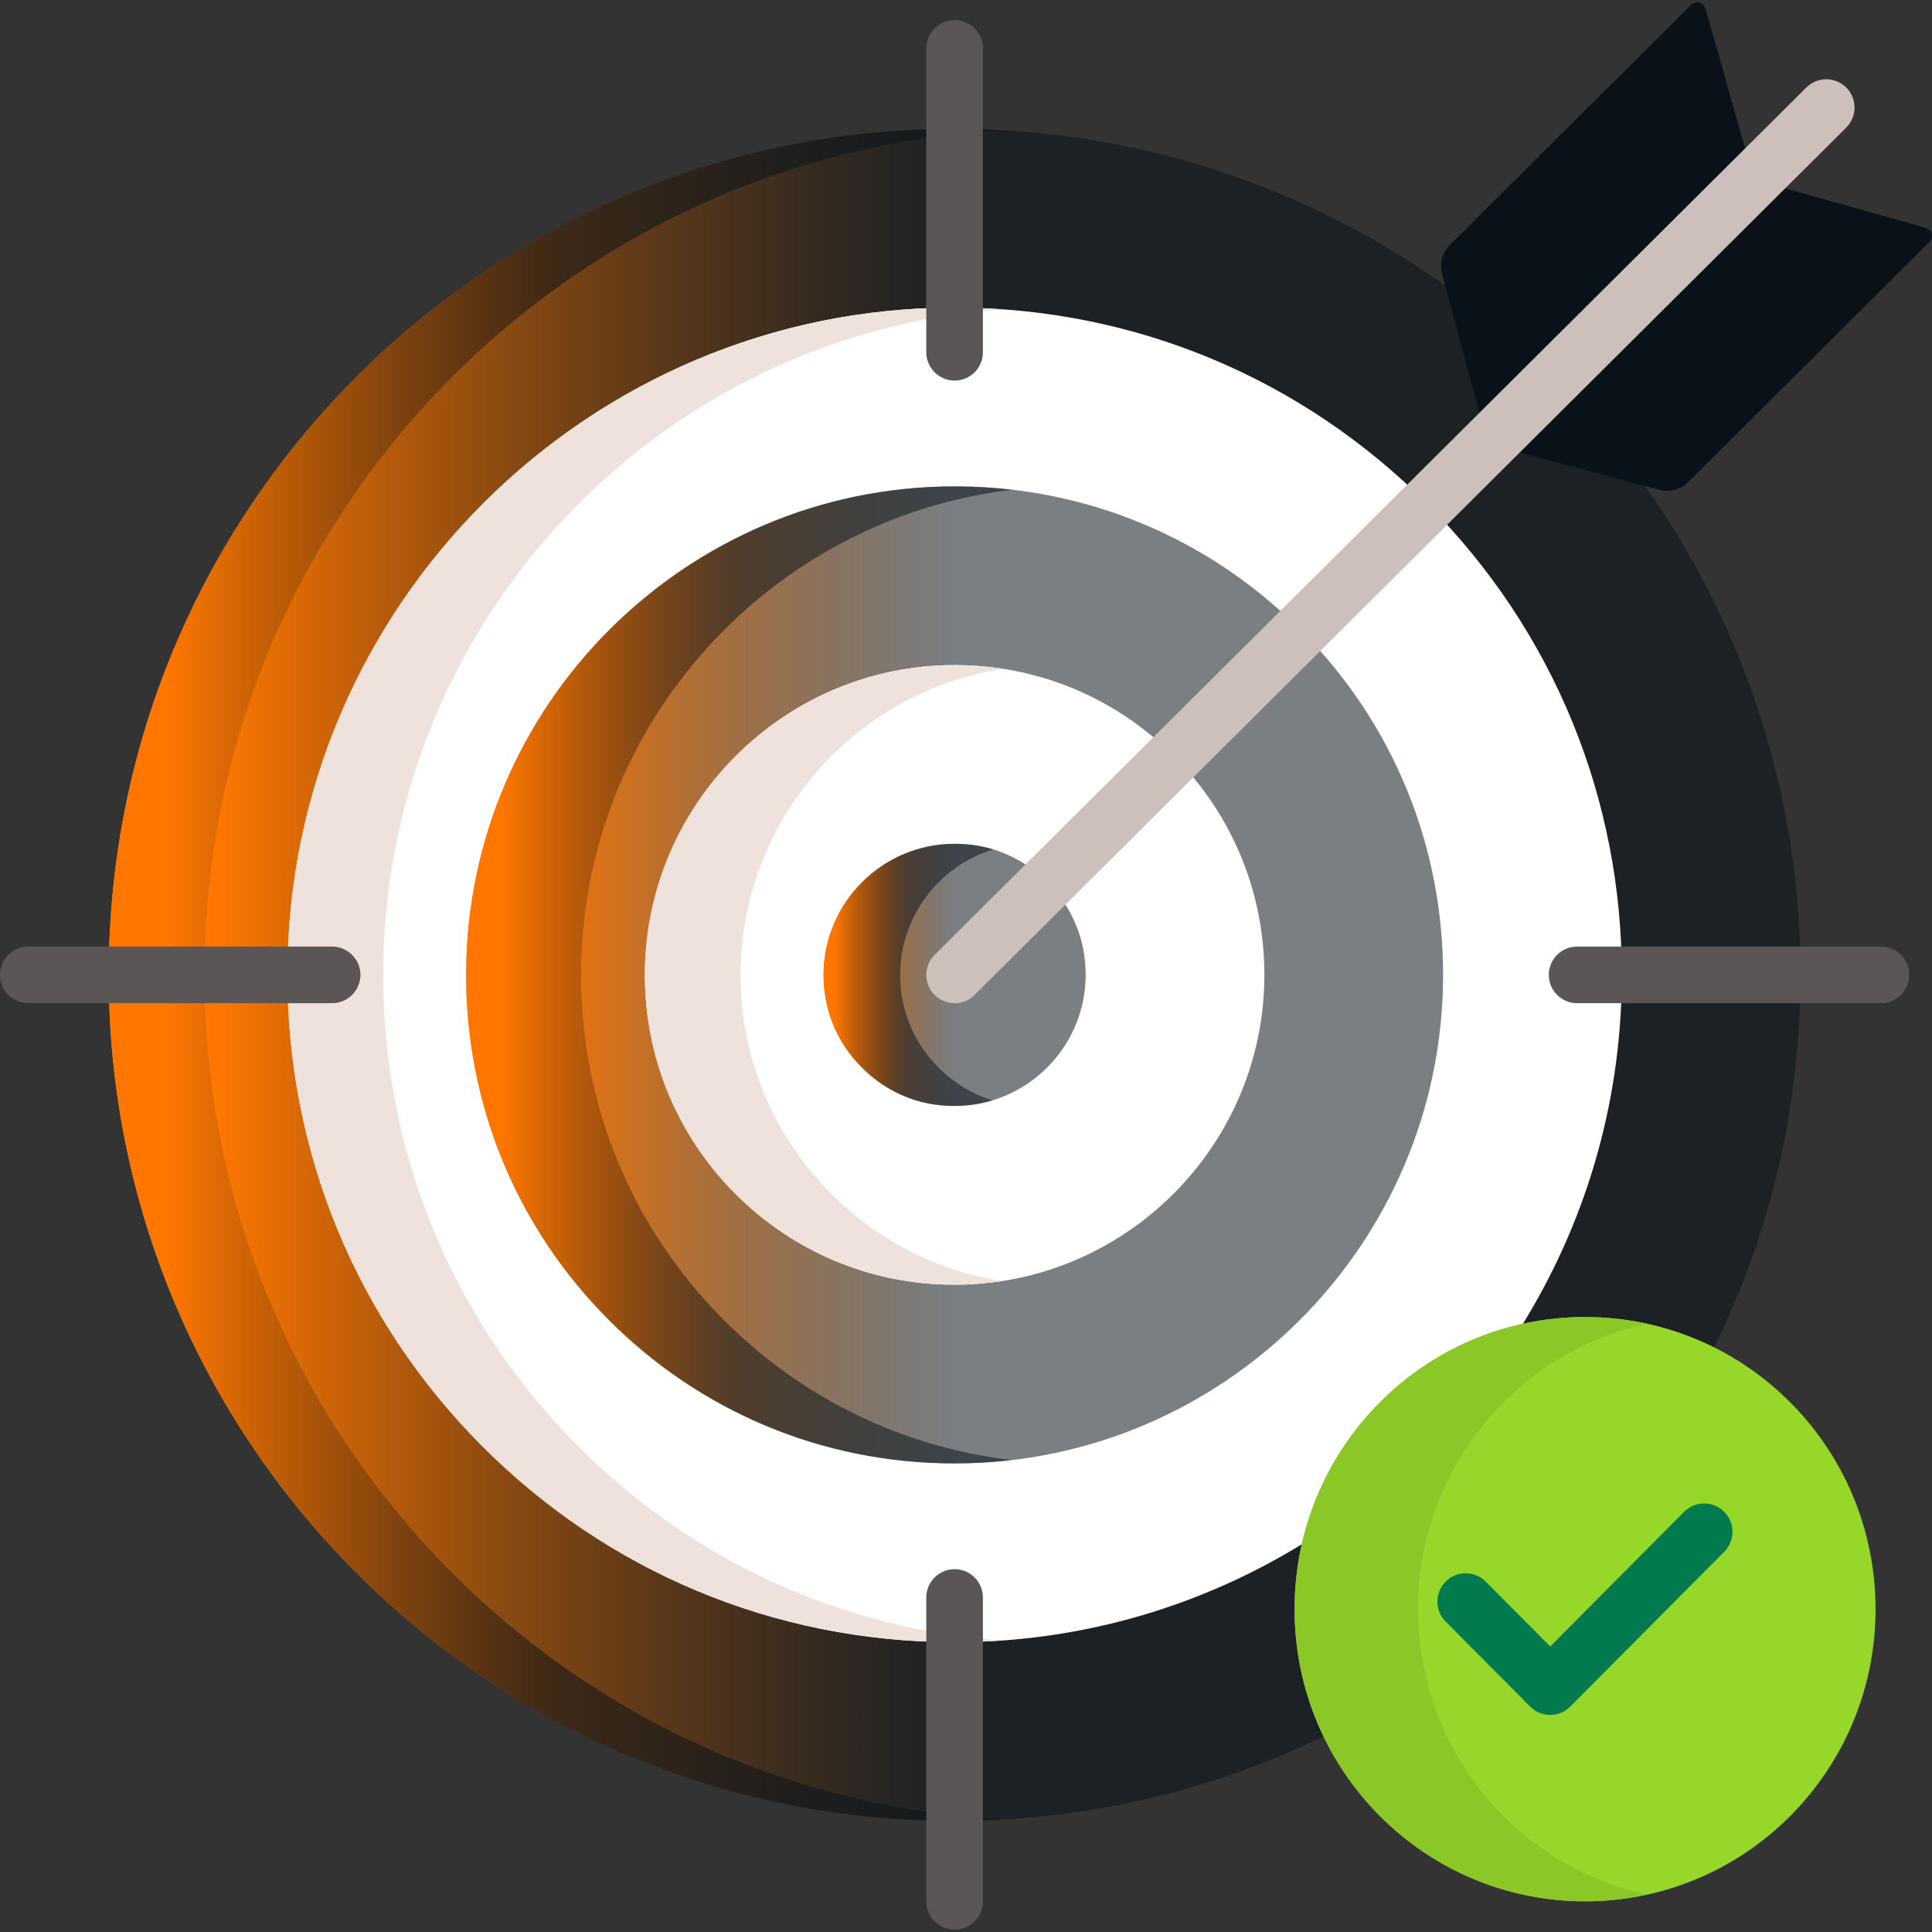 <svg width="32" height="32" viewBox="0 0 32 32" fill="none" xmlns="http://www.w3.org/2000/svg">
<rect x="0" y="0" width="32" height="32" fill="#333333" stroke="none"/>
<g id="Frame" clip-path="url(#clip0_427_4540)">
<g id="Group">
<path id="Vector" d="M21.504 26.653C21.504 24.019 23.635 21.877 26.254 21.877C26.986 21.876 27.709 22.047 28.364 22.376C29.289 20.514 29.814 18.418 29.822 16.198C29.85 8.46 23.6 2.163 15.862 2.135C8.125 2.107 1.829 8.357 1.801 16.096C1.773 23.835 8.023 30.132 15.76 30.16C17.992 30.168 20.103 29.653 21.978 28.732C21.675 28.103 21.504 27.398 21.504 26.653Z" fill="url(#paint0_linear_427_4540)"/>
<path id="Vector_2" d="M3.387 16.096C3.414 8.639 9.261 2.565 16.61 2.157C16.361 2.143 16.112 2.136 15.862 2.135C8.125 2.107 1.829 8.357 1.801 16.096C1.773 23.835 8.023 30.132 15.76 30.16C16.042 30.161 16.322 30.153 16.599 30.137C9.21 29.722 3.36 23.584 3.387 16.096Z" fill="url(#paint1_linear_427_4540)"/>
<path id="Vector_3" d="M25.177 22.002C26.237 20.313 26.854 18.32 26.862 16.188C26.873 13.236 25.733 10.456 23.654 8.361C21.574 6.266 18.803 5.106 15.851 5.095L15.81 5.095C9.74 5.095 4.783 10.035 4.761 16.107C4.75 19.059 5.889 21.839 7.969 23.934C10.048 26.029 12.819 27.189 15.771 27.199L15.812 27.2C17.948 27.2 19.945 26.588 21.638 25.531C22.058 23.784 23.434 22.41 25.177 22.002Z" fill="white"/>
<path id="Vector_4" d="M9.555 23.934C7.475 21.839 6.336 19.059 6.347 16.107C6.368 10.301 10.901 5.531 16.606 5.124C16.355 5.106 16.103 5.096 15.851 5.095L15.81 5.095C9.74 5.095 4.783 10.035 4.761 16.107C4.75 19.059 5.889 21.839 7.969 23.934C10.048 26.029 12.819 27.189 15.771 27.199L15.812 27.2C16.078 27.2 16.342 27.189 16.603 27.171C13.936 26.983 11.456 25.85 9.555 23.934Z" fill="#EFE2DD"/>
<path id="Vector_5" d="M15.778 24.239C13.621 24.231 11.592 23.382 10.07 21.848C8.547 20.314 7.713 18.279 7.721 16.118C7.737 11.672 11.366 8.056 15.81 8.056L15.845 8.056C18.002 8.064 20.031 8.913 21.553 10.447C23.076 11.98 23.91 14.015 23.902 16.177C23.886 20.621 20.259 24.237 15.816 24.239L15.778 24.239Z" fill="url(#paint2_linear_427_4540)"/>
<path id="Vector_6" d="M11.973 21.848C10.45 20.314 9.616 18.279 9.624 16.118C9.639 11.992 12.765 8.582 16.767 8.112C16.461 8.076 16.153 8.057 15.845 8.056L15.81 8.056C11.366 8.056 7.737 11.672 7.721 16.118C7.713 18.279 8.547 20.314 10.07 21.848C11.592 23.382 13.621 24.231 15.778 24.239L15.816 24.239C16.131 24.239 16.446 24.22 16.759 24.183C14.951 23.972 13.276 23.161 11.973 21.848Z" fill="url(#paint3_linear_427_4540)"/>
<path id="Vector_7" d="M15.786 21.279C14.421 21.274 13.136 20.735 12.17 19.763C11.205 18.79 10.676 17.499 10.681 16.129C10.691 13.31 12.992 11.016 15.81 11.016L15.836 11.016C17.202 11.021 18.487 11.559 19.452 12.532C20.418 13.505 20.947 14.795 20.942 16.166C20.932 18.983 18.634 21.275 15.819 21.279L15.786 21.279Z" fill="white"/>
<path id="Vector_8" d="M13.756 19.762C12.791 18.79 12.262 17.499 12.267 16.129C12.276 13.578 14.161 11.457 16.608 11.077C16.352 11.037 16.095 11.017 15.836 11.016L15.81 11.016C12.992 11.016 10.691 13.31 10.681 16.129C10.676 17.499 11.205 18.79 12.17 19.763C13.136 20.735 14.421 21.274 15.786 21.279L15.819 21.279C16.084 21.279 16.346 21.258 16.601 21.218C15.528 21.052 14.537 20.55 13.756 19.762Z" fill="#EFE2DD"/>
<path id="Vector_9" d="M15.794 18.318C15.213 18.316 14.685 18.094 14.271 17.677C13.856 17.259 13.639 16.727 13.641 16.139C13.645 14.948 14.616 13.978 15.806 13.976L15.825 13.976C16.409 13.978 16.937 14.2 17.352 14.617C17.766 15.035 17.984 15.566 17.982 16.155C17.977 17.344 17.008 18.314 15.82 18.318L15.794 18.318Z" fill="url(#paint4_linear_427_4540)"/>
<path id="Vector_10" d="M15.54 17.677C15.125 17.259 14.908 16.727 14.909 16.139C14.913 15.164 15.564 14.338 16.452 14.069C16.253 14.008 16.043 13.977 15.825 13.976L15.806 13.976C14.616 13.978 13.645 14.948 13.641 16.139C13.639 16.727 13.856 17.259 14.271 17.677C14.685 18.094 15.213 18.316 15.794 18.318L15.82 18.318C16.029 18.317 16.238 18.286 16.438 18.225C16.104 18.123 15.8 17.938 15.54 17.677Z" fill="url(#paint5_linear_427_4540)"/>
<g id="Group_2">
<path id="Vector_11" d="M15.811 6.304C15.687 6.304 15.568 6.254 15.48 6.166C15.392 6.078 15.342 5.959 15.342 5.835V0.802C15.342 0.678 15.392 0.559 15.48 0.471C15.568 0.383 15.687 0.333 15.811 0.333C15.936 0.333 16.055 0.383 16.143 0.471C16.231 0.559 16.28 0.678 16.28 0.802V5.835C16.28 5.959 16.231 6.078 16.143 6.166C16.055 6.254 15.936 6.304 15.811 6.304ZM15.811 31.96C15.687 31.96 15.568 31.911 15.48 31.823C15.392 31.735 15.342 31.616 15.342 31.492V26.459C15.342 26.335 15.392 26.215 15.48 26.128C15.568 26.04 15.687 25.99 15.811 25.99C15.936 25.99 16.055 26.04 16.143 26.128C16.231 26.215 16.28 26.335 16.28 26.459V31.492C16.28 31.616 16.231 31.735 16.143 31.823C16.055 31.911 15.936 31.96 15.811 31.96ZM5.501 16.616H0.469C0.344 16.616 0.225 16.566 0.137 16.479C0.049 16.391 0 16.271 0 16.147C0 16.023 0.049 15.903 0.137 15.816C0.225 15.728 0.344 15.678 0.469 15.678H5.501C5.625 15.678 5.744 15.728 5.832 15.816C5.92 15.903 5.97 16.023 5.97 16.147C5.97 16.271 5.92 16.391 5.832 16.479C5.744 16.566 5.625 16.616 5.501 16.616ZM31.154 16.616H26.122C25.863 16.616 25.653 16.406 25.653 16.147C25.653 15.888 25.863 15.678 26.122 15.678H31.154C31.278 15.678 31.397 15.728 31.485 15.816C31.573 15.903 31.623 16.023 31.623 16.147C31.623 16.271 31.573 16.391 31.485 16.479C31.397 16.566 31.278 16.616 31.154 16.616Z" fill="#5B5555"/>
</g>
<path id="Vector_12" d="M24.525 6.904L28.925 2.526L28.253 0.167C28.213 0.028 28.096 -0.003 27.993 0.1L24.001 4.073C23.897 4.176 23.843 4.374 23.882 4.515L24.525 6.904ZM31.871 3.767L29.501 3.099L25.101 7.477L27.502 8.117C27.643 8.155 27.843 8.102 27.946 7.999L31.939 4.026C32.042 3.923 32.011 3.807 31.871 3.767Z" fill="#091219"/>
<path id="Vector_13" d="M24.525 6.904L25.535 5.899L25.246 4.825C25.206 4.676 25.263 4.465 25.373 4.355L28.547 1.197L28.253 0.167C28.213 0.028 28.096 -0.003 27.993 0.1L24.001 4.073C23.897 4.176 23.843 4.374 23.882 4.515L24.525 6.904Z" fill="#091219"/>
<path id="Vector_14" d="M26.442 4.996L27.206 4.236L26.563 1.85C26.542 1.772 26.501 1.7 26.443 1.642L25.728 2.354L26.425 4.942C26.43 4.96 26.435 4.978 26.442 4.996ZM27.786 4.805L27.018 5.569C27.035 5.574 27.052 5.58 27.069 5.584L29.674 6.279L30.391 5.566C30.332 5.507 30.259 5.464 30.179 5.443L27.786 4.805Z" fill="#091219"/>
<path id="Vector_15" d="M15.811 16.616C15.749 16.616 15.688 16.604 15.631 16.58C15.574 16.557 15.523 16.522 15.479 16.478C15.391 16.39 15.342 16.27 15.342 16.146C15.343 16.022 15.393 15.903 15.481 15.815L29.918 1.45C29.962 1.406 30.013 1.372 30.07 1.348C30.127 1.325 30.188 1.313 30.25 1.313C30.311 1.313 30.372 1.325 30.429 1.349C30.486 1.373 30.538 1.407 30.581 1.451C30.669 1.539 30.718 1.659 30.717 1.783C30.717 1.907 30.667 2.026 30.579 2.114L16.142 16.48C16.098 16.523 16.047 16.557 15.99 16.581C15.933 16.604 15.873 16.616 15.811 16.616Z" fill="#CDBFBA"/>
<path id="Vector_16" d="M31.065 26.653C31.065 29.326 28.911 31.492 26.254 31.492C23.596 31.492 21.442 29.326 21.442 26.653C21.442 23.98 23.596 21.814 26.254 21.814C28.911 21.814 31.065 23.98 31.065 26.653Z" fill="#97D729"/>
<path id="Vector_17" d="M23.487 26.653C23.487 24.334 25.11 22.396 27.276 21.925C26.94 21.851 26.597 21.814 26.254 21.814C23.596 21.814 21.442 23.98 21.442 26.653C21.442 29.326 23.596 31.492 26.254 31.492C26.605 31.492 26.947 31.453 27.276 31.381C25.11 30.91 23.487 28.973 23.487 26.653Z" fill="#8BC727"/>
<path id="Vector_18" d="M25.677 28.405C25.615 28.405 25.553 28.392 25.497 28.369C25.439 28.345 25.388 28.31 25.344 28.266L23.947 26.861C23.903 26.818 23.868 26.766 23.844 26.709C23.82 26.652 23.807 26.59 23.807 26.528C23.807 26.466 23.819 26.405 23.843 26.348C23.867 26.291 23.901 26.239 23.945 26.195C23.989 26.151 24.041 26.117 24.099 26.093C24.156 26.07 24.218 26.058 24.28 26.058C24.342 26.059 24.403 26.072 24.46 26.096C24.517 26.12 24.568 26.156 24.612 26.2L25.677 27.271L27.895 25.039C27.983 24.952 28.102 24.902 28.226 24.902C28.35 24.902 28.469 24.951 28.557 25.039C28.645 25.126 28.695 25.245 28.695 25.369C28.696 25.493 28.647 25.612 28.56 25.701L26.009 28.266C25.965 28.31 25.913 28.345 25.856 28.369C25.799 28.392 25.738 28.405 25.677 28.405Z" fill="#017B4E"/>
</g>
</g>
<defs>
<linearGradient id="paint0_linear_427_4540" x1="3.559" y1="30.16" x2="15.811" y2="30.16" gradientUnits="userSpaceOnUse">
<stop stop-color="#FF7701"/>
<stop offset="1" stop-color="#091219" stop-opacity="0.54"/>
</linearGradient>
<linearGradient id="paint1_linear_427_4540" x1="2.73" y1="30.16" x2="9.205" y2="30.16" gradientUnits="userSpaceOnUse">
<stop stop-color="#FF7701"/>
<stop offset="1" stop-color="#091219" stop-opacity="0.54"/>
</linearGradient>
<linearGradient id="paint2_linear_427_4540" x1="8.736" y1="24.239" x2="15.811" y2="24.239" gradientUnits="userSpaceOnUse">
<stop stop-color="#FF7701"/>
<stop offset="1" stop-color="#091219" stop-opacity="0.54"/>
</linearGradient>
<linearGradient id="paint3_linear_427_4540" x1="8.288" y1="24.239" x2="12.244" y2="24.239" gradientUnits="userSpaceOnUse">
<stop stop-color="#FF7701"/>
<stop offset="1" stop-color="#091219" stop-opacity="0.54"/>
</linearGradient>
<linearGradient id="paint4_linear_427_4540" x1="13.913" y1="18.318" x2="15.811" y2="18.318" gradientUnits="userSpaceOnUse">
<stop stop-color="#FF7701"/>
<stop offset="1" stop-color="#091219" stop-opacity="0.54"/>
</linearGradient>
<linearGradient id="paint5_linear_427_4540" x1="13.817" y1="18.318" x2="15.046" y2="18.318" gradientUnits="userSpaceOnUse">
<stop stop-color="#FF7701"/>
<stop offset="1" stop-color="#091219" stop-opacity="0.54"/>
</linearGradient>
<clipPath id="clip0_427_4540">
<rect width="32" height="32" fill="white"/>
</clipPath>
</defs>
</svg>
